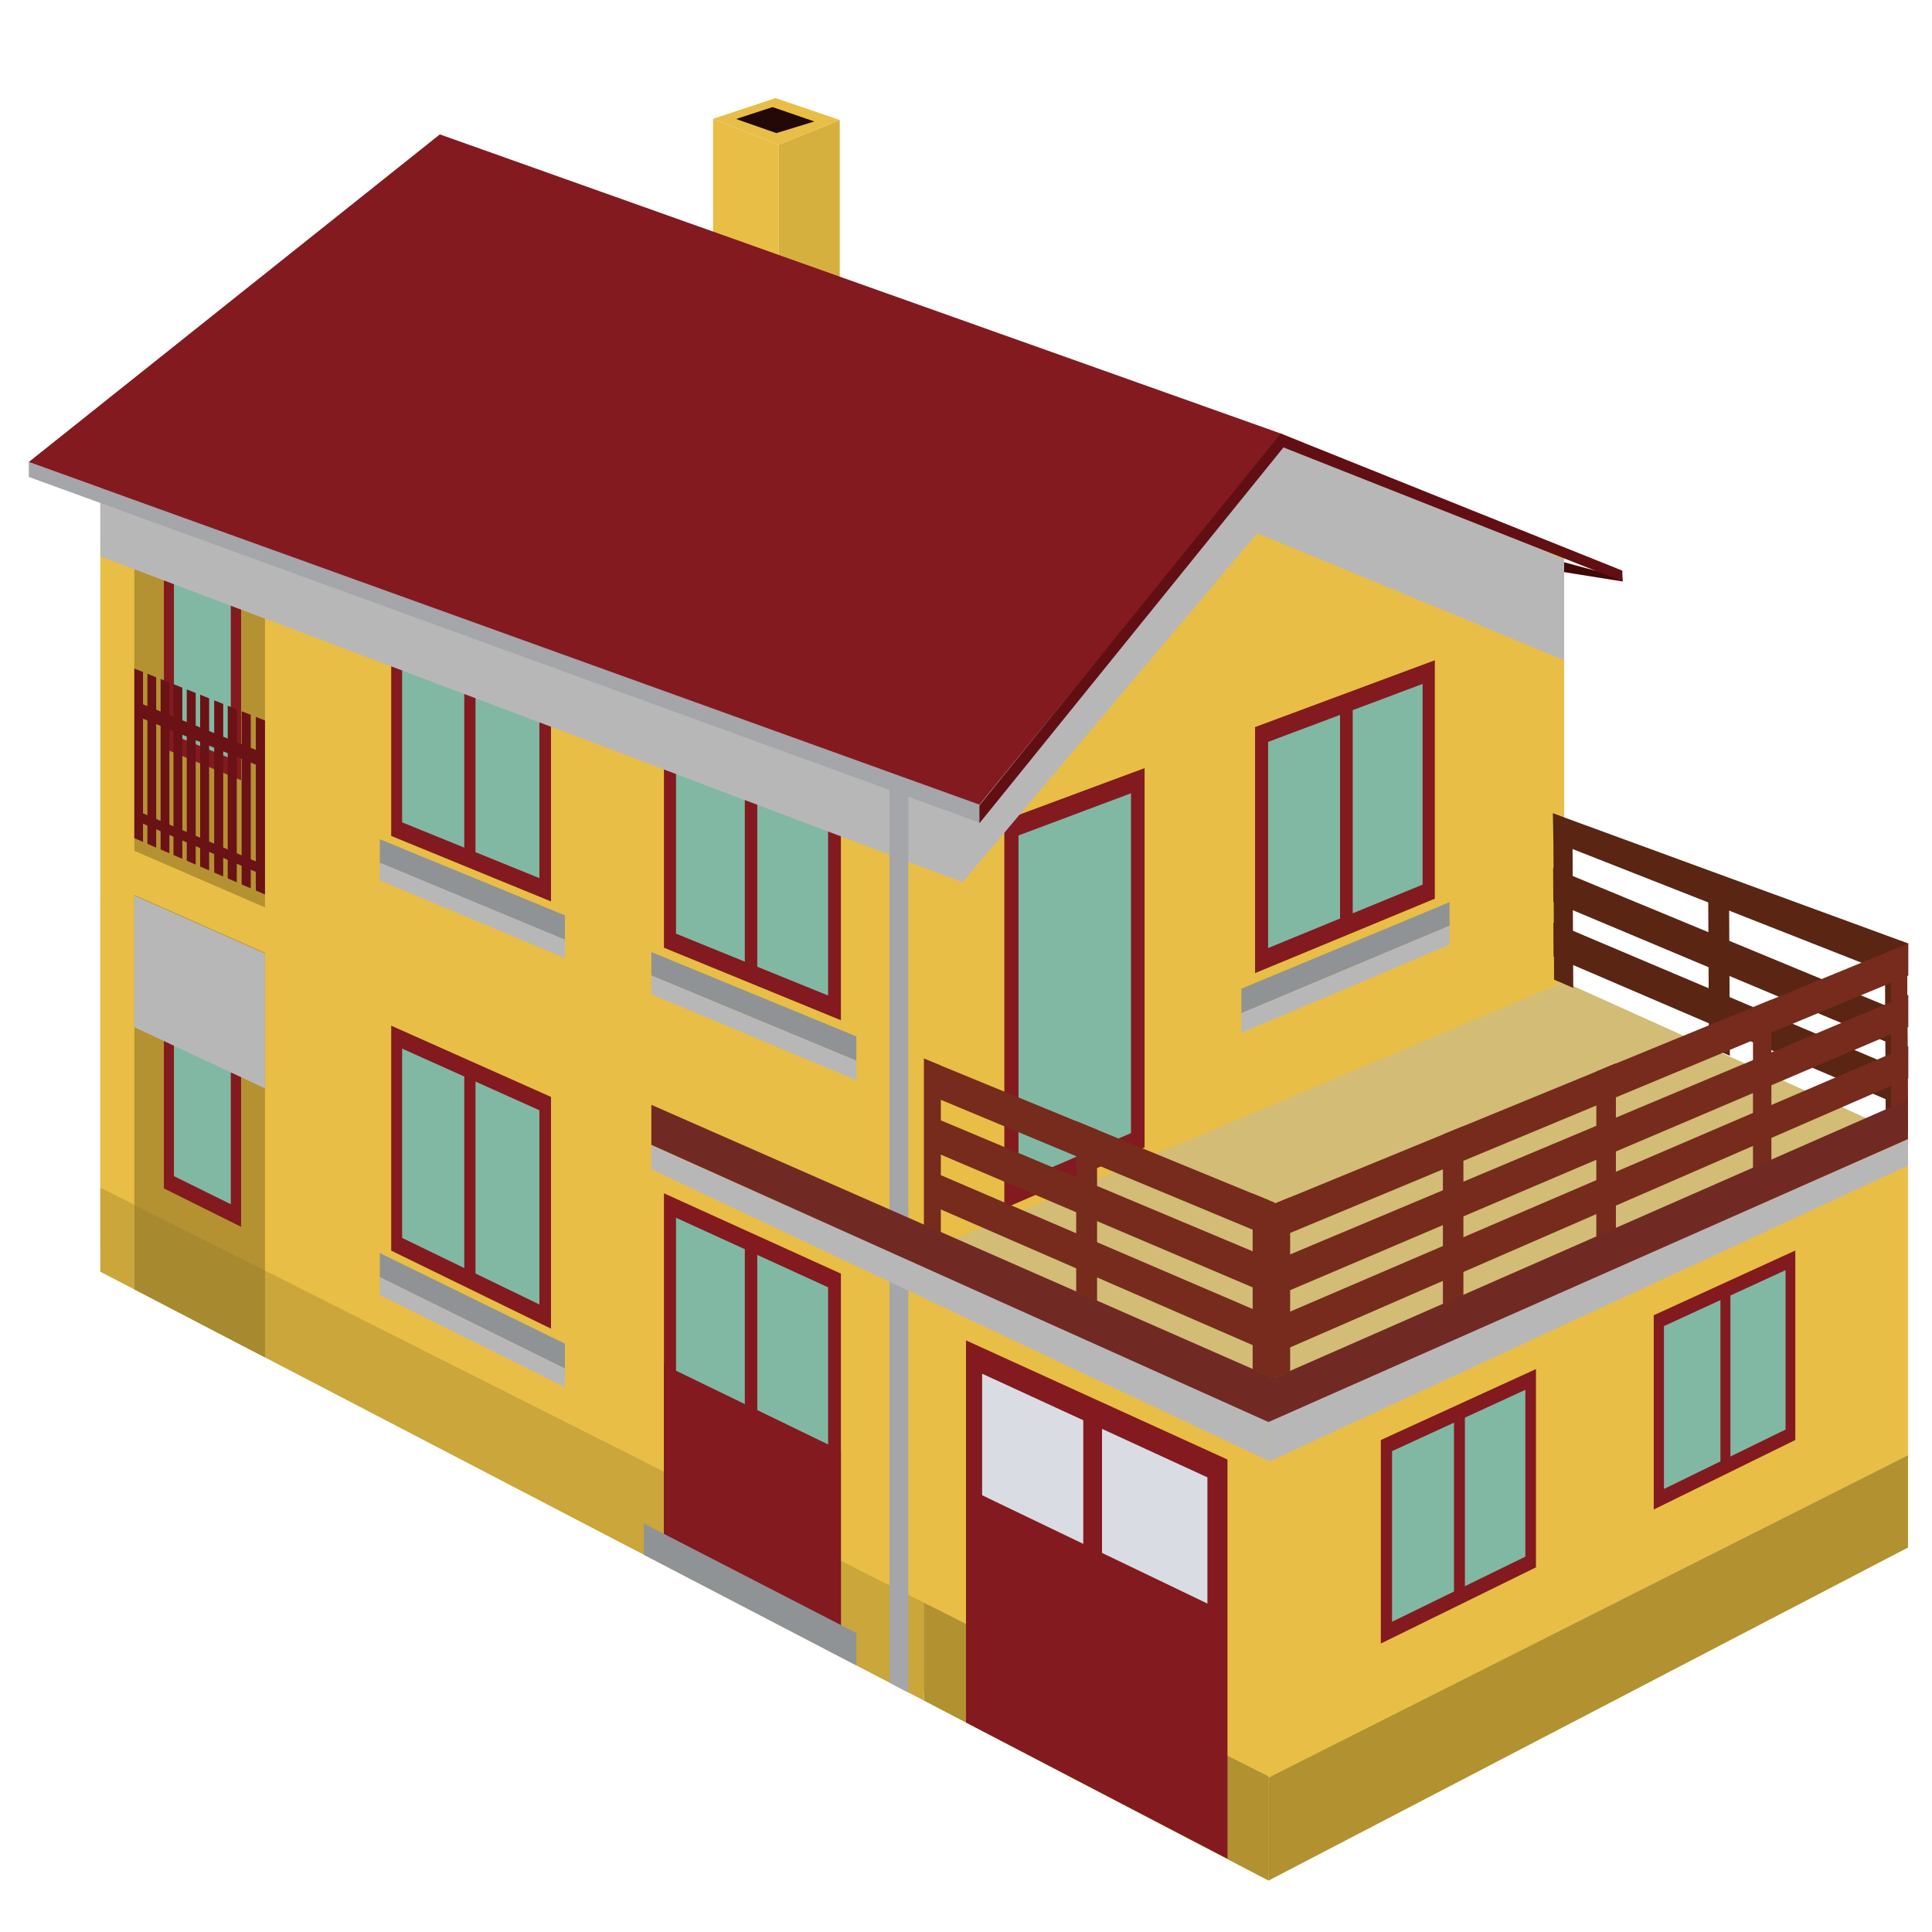 <?xml version="1.0" encoding="utf-8"?>
<!-- Generator: Adobe Illustrator 16.0.0, SVG Export Plug-In . SVG Version: 6.00 Build 0)  -->
<!DOCTYPE svg PUBLIC "-//W3C//DTD SVG 1.1//EN" "http://www.w3.org/Graphics/SVG/1.1/DTD/svg11.dtd">
<svg version="1.1" id="图层_1" xmlns="http://www.w3.org/2000/svg" preserveAspectRatio="none" xmlns:xlink="http://www.w3.org/1999/xlink" x="0px" y="0px"
	 width="100px" height="100px" viewBox="0 0 100 100" enable-background="new 0 0 100 100" xml:space="preserve">
<g>
	<g>
		<g>
			<polygon fill="#E8BE46" points="40.296,20.815 36.907,16.914 36.907,6.151 40.296,7.495 			"/>
		</g>
		<polygon fill="#D6B03F" points="43.465,18.47 40.296,20.753 40.296,7.495 43.465,6.211 		"/>
		<polygon fill="#E8BE46" points="43.465,6.211 40.296,7.495 36.907,6.151 40.145,5.078 		"/>
		<polygon fill="#220908" points="42.149,6.287 40.186,6.889 38.1,6.159 39.986,5.543 		"/>
	</g>
	<polygon fill="#400908" points="83.983,30.097 80.437,29.53 80.437,28.964 83.981,29.911 	"/>
	<g>
		<polygon fill="#E8BE46" points="80.959,50.824 47.838,65.367 47.476,40.499 80.959,28.559 		"/>
		<g>
			<g>
				<g>
					<polygon fill="#81B8A3" points="73.951,46.151 65.298,49.72 65.298,38.016 73.951,34.787 					"/>
					<path fill="#831A1F" d="M74.267,46.515l-9.305,3.853V37.633l9.305-3.458V46.515z M65.637,49.071l7.996-3.283V35.4l-7.996,3
						V49.071z"/>
				</g>
				<g>
					<polygon fill="#909395" points="64.253,51.174 75.028,46.695 75.028,47.919 64.253,52.445 					"/>
				</g>
				<g>
					<polygon fill="#831A1F" points="70.016,47.773 69.361,48.044 69.361,36.501 70.016,36.256 					"/>
				</g>
			</g>
			<g>
				<polygon fill="#B8B7B8" points="75.028,48.899 64.253,53.462 64.253,52.445 75.028,47.919 				"/>
			</g>
		</g>
		<g>
			<g>
				<polygon fill="#81B8A3" points="58.893,59.02 52.351,61.858 52.351,42.851 58.893,40.408 				"/>
				<path fill="#831A1F" d="M59.244,59.385l-7.26,3.165V44.44v-0.875v-1.111l7.26-2.696V59.385z M52.717,61.169l5.823-2.519V41.06
					l-5.823,2.184V61.169z"/>
			</g>
		</g>
		<polygon fill="#E8BE46" points="80.959,28.559 47.838,40.499 66.366,22.465 80.959,28.559 		"/>
	</g>
	<polygon fill="#D3BC76" points="80.959,50.824 47.687,64.857 65.981,73.53 98.756,58.847 	"/>
	<g>
		<g>
			<polygon fill="#5A2513" points="98.411,55.372 80.404,47.749 80.414,49.516 98.42,57.246 			"/>
		</g>
		<g>
			<polygon fill="#5A2513" points="98.395,52.377 80.391,44.922 80.4,46.688 98.404,54.25 			"/>
		</g>
		<g>
			<polygon fill="#5A2513" points="98.774,48.833 80.377,42.095 80.404,43.556 98.42,50.644 			"/>
		</g>
		<g>
			<polygon fill="#5A2513" points="81.432,51.135 80.44,50.707 80.397,42.103 81.389,42.503 			"/>
		</g>
		<g>
			<polygon fill="#5A2513" points="89.537,54.647 88.455,54.18 88.412,45.347 89.494,45.785 			"/>
		</g>
		<g>
			<polygon fill="#5A2513" points="98.754,58.641 97.606,58.145 97.561,49.05 98.708,49.515 			"/>
		</g>
	</g>
	<g>
		<g>
			<polygon fill="#762B1C" points="65.654,68.105 47.687,60.393 47.687,62.161 65.654,69.979 			"/>
		</g>
		<g>
			<polygon fill="#762B1C" points="65.654,65.11 47.687,57.565 47.687,59.333 65.654,66.982 			"/>
		</g>
		<g>
			<polygon fill="#762B1C" points="65.654,62.115 47.687,54.739 47.687,56.506 65.654,63.988 			"/>
		</g>
		<g>
			<polygon fill="#762B1C" points="48.697,63.785 47.708,63.352 47.708,54.747 48.697,55.153 			"/>
		</g>
		<g>
			<polygon fill="#762B1C" points="56.784,67.337 55.704,66.863 55.704,58.031 56.784,58.474 			"/>
		</g>
		<g>
			<polygon fill="#762B1C" points="65.981,71.376 64.837,70.873 64.837,61.78 65.981,62.249 			"/>
		</g>
	</g>
	<g>
		<polygon fill="#E8BE46" points="47.821,86.457 5.194,64.478 5.194,24.341 47.821,39.708 		"/>
	</g>
	<g>
		<polygon fill="#E8BE46" points="66.216,97.045 5.194,65.821 5.194,46.427 65.981,73.53 		"/>
	</g>
	<g>
		<polygon fill="#CAA63B" points="47.821,88.022 13.715,70.259 13.715,65.765 47.821,82.955 		"/>
	</g>
	<g>
		<polygon fill="#B29131" points="47.821,88.022 65.654,97.338 65.981,92.109 47.821,82.955 		"/>
	</g>
	<g>
		<polygon fill="#B49231" points="13.715,70.259 6.952,66.736 6.952,46.323 13.715,49.315 		"/>
	</g>
	<g>
		<polygon fill="#831A1F" points="63.534,96.208 50.001,89.156 50.001,69.378 63.534,75.545 		"/>
	</g>
	<g>
		<polygon fill="#A78A30" points="6.952,66.736 13.715,70.259 13.715,65.765 6.952,62.356 		"/>
	</g>
	<g>
		<polygon fill="#CAA63B" points="6.952,66.736 5.194,65.821 5.194,61.472 6.952,62.356 		"/>
	</g>
	<g>
		<polygon fill="#D9DCE3" points="56.07,79.911 50.835,77.394 50.835,71.103 56.07,73.512 		"/>
	</g>
	<g>
		<g>
			<polygon fill="#81B8A3" points="28.219,46.054 20.53,42.917 20.53,32.194 28.219,35.031 			"/>
			<path fill="#831A1F" d="M28.519,46.657l-8.27-3.389V31.624l8.27,3.038V46.657z M20.814,42.565l7.106,2.888V35.4l-7.106-2.635
				V42.565z"/>
		</g>
		<g>
			<polygon fill="#909395" points="19.659,43.438 29.24,47.378 29.24,48.672 19.659,44.688 			"/>
		</g>
		<g>
			<polygon fill="#831A1F" points="24.612,44.583 24.031,44.346 24.031,33.486 24.612,33.701 			"/>
		</g>
	</g>
	<g>
		<polygon fill="#D9DCE3" points="62.496,83 57.041,80.378 57.041,73.958 62.496,76.468 		"/>
	</g>
	<g>
		<polygon fill="#B49231" points="13.715,46.968 6.952,44.034 6.952,25.767 13.715,28.226 		"/>
	</g>
	<g>
		<g>
			<polygon fill="#81B8A3" points="43.193,52.166 34.679,48.691 34.679,37.415 43.193,40.557 			"/>
			<path fill="#831A1F" d="M43.525,52.807l-9.16-3.754V36.81l9.16,3.364V52.807z M34.991,48.327l7.871,3.2V40.939l-7.871-2.918
				V48.327z"/>
		</g>
		<g>
			<polygon fill="#909395" points="33.714,49.277 44.326,53.645 44.326,54.905 33.714,50.494 			"/>
		</g>
		<g>
			<polygon fill="#831A1F" points="39.196,50.534 38.552,50.272 38.552,38.844 39.196,39.082 			"/>
		</g>
	</g>
	<g>
		<g>
			<polygon fill="#81B8A3" points="12.212,39.821 8.742,38.401 8.742,28.142 12.212,29.425 			"/>
			<path fill="#831A1F" d="M12.478,40.384l-3.995-1.642V27.6l3.995,1.471V40.384z M9.002,38.062l2.944,1.2v-9.482l-2.944-1.095
				V38.062z"/>
		</g>
	</g>
	<polygon fill="#B8B7B8" points="66.185,22.465 47.658,40.499 47.658,40.565 5.194,25.127 5.194,28.8 49.817,45.668 65.073,27.6 
		80.959,34.174 80.959,28.964 	"/>
	<g>
		<g>
			<polygon fill="#6A1216" points="7.403,43.576 6.952,43.381 6.952,34.605 7.403,34.785 			"/>
		</g>
		<g>
			<polygon fill="#6A1216" points="8.084,43.87 7.63,43.674 7.63,34.875 8.084,35.055 			"/>
		</g>
		<g>
			<polygon fill="#6A1216" points="8.769,44.165 8.313,43.968 8.313,35.146 8.769,35.328 			"/>
		</g>
		<g>
			<polygon fill="#6A1216" points="9.438,44.454 8.979,44.255 8.979,35.411 9.438,35.594 			"/>
		</g>
		<g>
			<polygon fill="#6A1216" points="10.129,44.752 9.668,44.552 9.668,35.685 10.129,35.869 			"/>
		</g>
		<g>
			<polygon fill="#6A1216" points="10.825,45.051 10.36,44.851 10.36,35.96 10.825,36.145 			"/>
		</g>
		<g>
			<polygon fill="#6A1216" points="11.553,45.366 11.086,45.164 11.086,36.249 11.553,36.435 			"/>
		</g>
		<g>
			<polygon fill="#6A1216" points="12.255,45.668 11.787,45.466 11.787,36.526 12.255,36.714 			"/>
		</g>
		<g>
			<polygon fill="#6A1216" points="12.979,45.98 12.508,45.777 12.508,36.814 12.979,37 			"/>
		</g>
		<g>
			<polygon fill="#6A1216" points="13.715,46.297 13.242,46.094 13.242,37.106 13.715,37.293 			"/>
		</g>
	</g>
	<g>
		<polygon fill="#6A1216" points="13.478,39.674 7.177,37.11 7.177,36.366 13.478,38.91 		"/>
	</g>
	<g>
		<polygon fill="#6A1216" points="13.478,45.229 7.177,42.536 7.177,42.004 13.478,44.686 		"/>
	</g>
	<g>
		<g>
			<polygon fill="#81B8A3" points="28.219,68.146 20.53,64.403 20.53,53.682 28.219,57.121 			"/>
			<path fill="#831A1F" d="M28.519,68.771l-8.27-4.038V53.089l8.27,3.686V68.771z M20.814,64.075l7.106,3.445V57.468l-7.106-3.192
				V64.075z"/>
		</g>
		<g>
			<polygon fill="#909395" points="19.659,64.857 29.24,69.548 29.24,70.841 19.659,66.105 			"/>
		</g>
		<g>
			<polygon fill="#831A1F" points="24.612,66.39 24.031,66.106 24.031,55.247 24.612,55.508 			"/>
		</g>
	</g>
	<g>
		<g>
			<polygon fill="#81B8A3" points="12.212,62.915 8.742,61.192 8.742,50.932 12.212,52.518 			"/>
			<path fill="#831A1F" d="M12.478,63.499l-3.995-1.988V50.369l3.995,1.819V63.499z M9.002,60.875l2.944,1.456v-9.482l-2.944-1.351
				V60.875z"/>
		</g>
	</g>
	<g>
		<g>
			<polygon fill="#81B8A3" points="43.193,84.071 34.679,79.681 34.679,62.396 43.193,66.276 			"/>
			<path fill="#831A1F" d="M43.525,84.748l-9.16-4.738V61.764l9.16,4.158V84.748z M34.991,79.352l7.871,4.045V66.63l-7.871-3.6
				V79.352z"/>
		</g>
		<g>
			<polygon fill="#831A1F" points="39.196,82.01 38.552,81.678 38.552,64.16 39.196,64.455 			"/>
		</g>
		<g>
			<polygon fill="#831A1F" points="43.193,84.071 34.679,79.681 34.679,71.287 43.193,75.431 			"/>
			<path fill="#831A1F" d="M43.525,84.748l-9.16-4.738v-9.365l9.16,4.44V84.748z M34.991,79.352l7.871,4.045v-7.624l-7.871-3.843
				V79.352z"/>
		</g>
	</g>
	<g>
		<polygon fill="#A4A6AA" points="50.694,42.577 1.491,24.688 1.491,23.912 50.694,41.648 		"/>
	</g>
	<g>
		<polygon fill="#A4A6AA" points="47.016,87.604 46.04,87.095 46.04,39.52 47.016,39.875 		"/>
	</g>
	<g>
		<polygon fill="#909395" points="44.326,86.202 33.324,80.473 33.324,78.857 44.326,84.524 		"/>
	</g>
	<g>
		<polygon fill="#B8B7B8" points="65.981,75.767 33.714,60.522 33.714,59.277 65.981,73.679 		"/>
	</g>
	<g>
		<polygon fill="#B8B7B8" points="13.715,56.336 6.952,53.165 6.952,46.358 13.715,49.352 		"/>
	</g>
	<g>
		<polygon fill="#702A23" points="65.975,73.748 33.714,59.257 33.714,57.186 66.019,71.376 		"/>
	</g>
	<g>
		<polygon fill="#B8B7B8" points="29.24,71.8 19.659,67.031 19.659,66.105 29.24,70.841 		"/>
	</g>
	<g>
		<polygon fill="#B8B7B8" points="29.24,49.59 19.659,45.575 19.659,44.649 29.24,48.633 		"/>
	</g>
	<g>
		<polygon fill="#B8B7B8" points="44.326,55.914 33.714,51.467 33.714,50.494 44.326,54.905 		"/>
	</g>
	<g>
		<g>
			<g>
				<polygon fill="#762B1C" points="65.975,68.233 83.622,60.656 83.622,62.408 65.975,70.089 				"/>
			</g>
			<g>
				<polygon fill="#762B1C" points="65.975,65.265 83.622,57.854 83.622,59.606 65.975,67.121 				"/>
			</g>
			<g>
				<polygon fill="#762B1C" points="65.975,62.297 83.622,55.053 83.622,56.805 65.975,64.152 				"/>
			</g>
			<g>
				<polygon fill="#762B1C" points="82.632,64.017 83.602,63.592 83.602,55.061 82.632,55.46 				"/>
			</g>
			<g>
				<polygon fill="#762B1C" points="74.685,67.507 75.746,67.041 75.746,58.286 74.685,58.722 				"/>
			</g>
			<g>
				<polygon fill="#762B1C" points="65.654,71.449 66.777,70.979 66.777,61.968 65.654,62.43 				"/>
			</g>
		</g>
		<g>
			<g>
				<polygon fill="#762B1C" points="82.92,60.959 98.774,54.152 98.774,55.814 82.92,62.714 				"/>
			</g>
			<g>
				<polygon fill="#762B1C" points="82.92,58.15 98.774,51.492 98.774,53.155 82.92,59.906 				"/>
			</g>
			<g>
				<polygon fill="#762B1C" points="82.92,55.342 98.774,48.833 98.774,50.495 82.92,57.097 				"/>
			</g>
			<g>
				<polygon fill="#762B1C" points="97.881,57.32 98.756,56.936 98.708,49.515 97.881,49.198 				"/>
			</g>
			<g>
				<polygon fill="#762B1C" points="90.734,60.46 91.687,60.041 91.687,51.742 90.734,52.135 				"/>
			</g>
			<g>
				<polygon fill="#762B1C" points="82.632,64.017 83.638,63.575 83.638,55.046 82.632,55.46 				"/>
			</g>
		</g>
		<g>
			<polygon fill="#E8BE46" points="65.654,97.338 98.756,80.097 98.756,58.847 65.654,73.606 			"/>
		</g>
		<g>
			<polygon fill="#B29131" points="98.756,80.097 65.654,97.338 65.654,92.015 98.756,75.33 			"/>
		</g>
		<g>
			<g>
				<polygon fill="#81B8A3" points="92.673,74.265 85.862,77.6 85.862,68.356 92.673,65.234 				"/>
				<path fill="#831A1F" d="M92.925,74.534l-7.328,3.598V68.077l7.328-3.351V74.534z M86.126,77.068l6.295-3.074v-8.252
					l-6.295,2.896V77.068z"/>
			</g>
			<g>
				<polygon fill="#831A1F" points="89.566,75.786 89.049,76.038 89.049,66.896 89.566,66.66 				"/>
			</g>
		</g>
		<g>
			<g>
				<polygon fill="#81B8A3" points="79.229,80.85 71.763,84.506 71.763,74.822 79.229,71.4 				"/>
				<path fill="#831A1F" d="M79.502,81.126l-8.03,3.942V74.534l8.03-3.671V81.126z M72.052,83.942l6.9-3.37v-8.635l-6.9,3.175
					V83.942z"/>
			</g>
			<g>
				<polygon fill="#831A1F" points="75.823,82.518 75.258,82.794 75.258,73.221 75.823,72.961 				"/>
			</g>
		</g>
		<g>
			<polygon fill="#B8B7B8" points="65.654,75.669 98.756,60.333 98.756,58.979 65.654,73.533 			"/>
		</g>
		<g>
			<polygon fill="#702A23" points="65.654,73.606 98.756,58.959 98.756,56.915 65.654,71.449 			"/>
		</g>
	</g>
	<g>
		<polygon fill="#831A1F" points="50.694,41.648 1.491,23.912 22.766,6.956 66.366,22.465 		"/>
	</g>
	<g>
		<polygon fill="#610F13" points="50.694,42.613 50.694,41.686 66.293,22.441 83.972,29.536 83.983,30.097 66.432,23.159 		"/>
	</g>
</g>
</svg>
